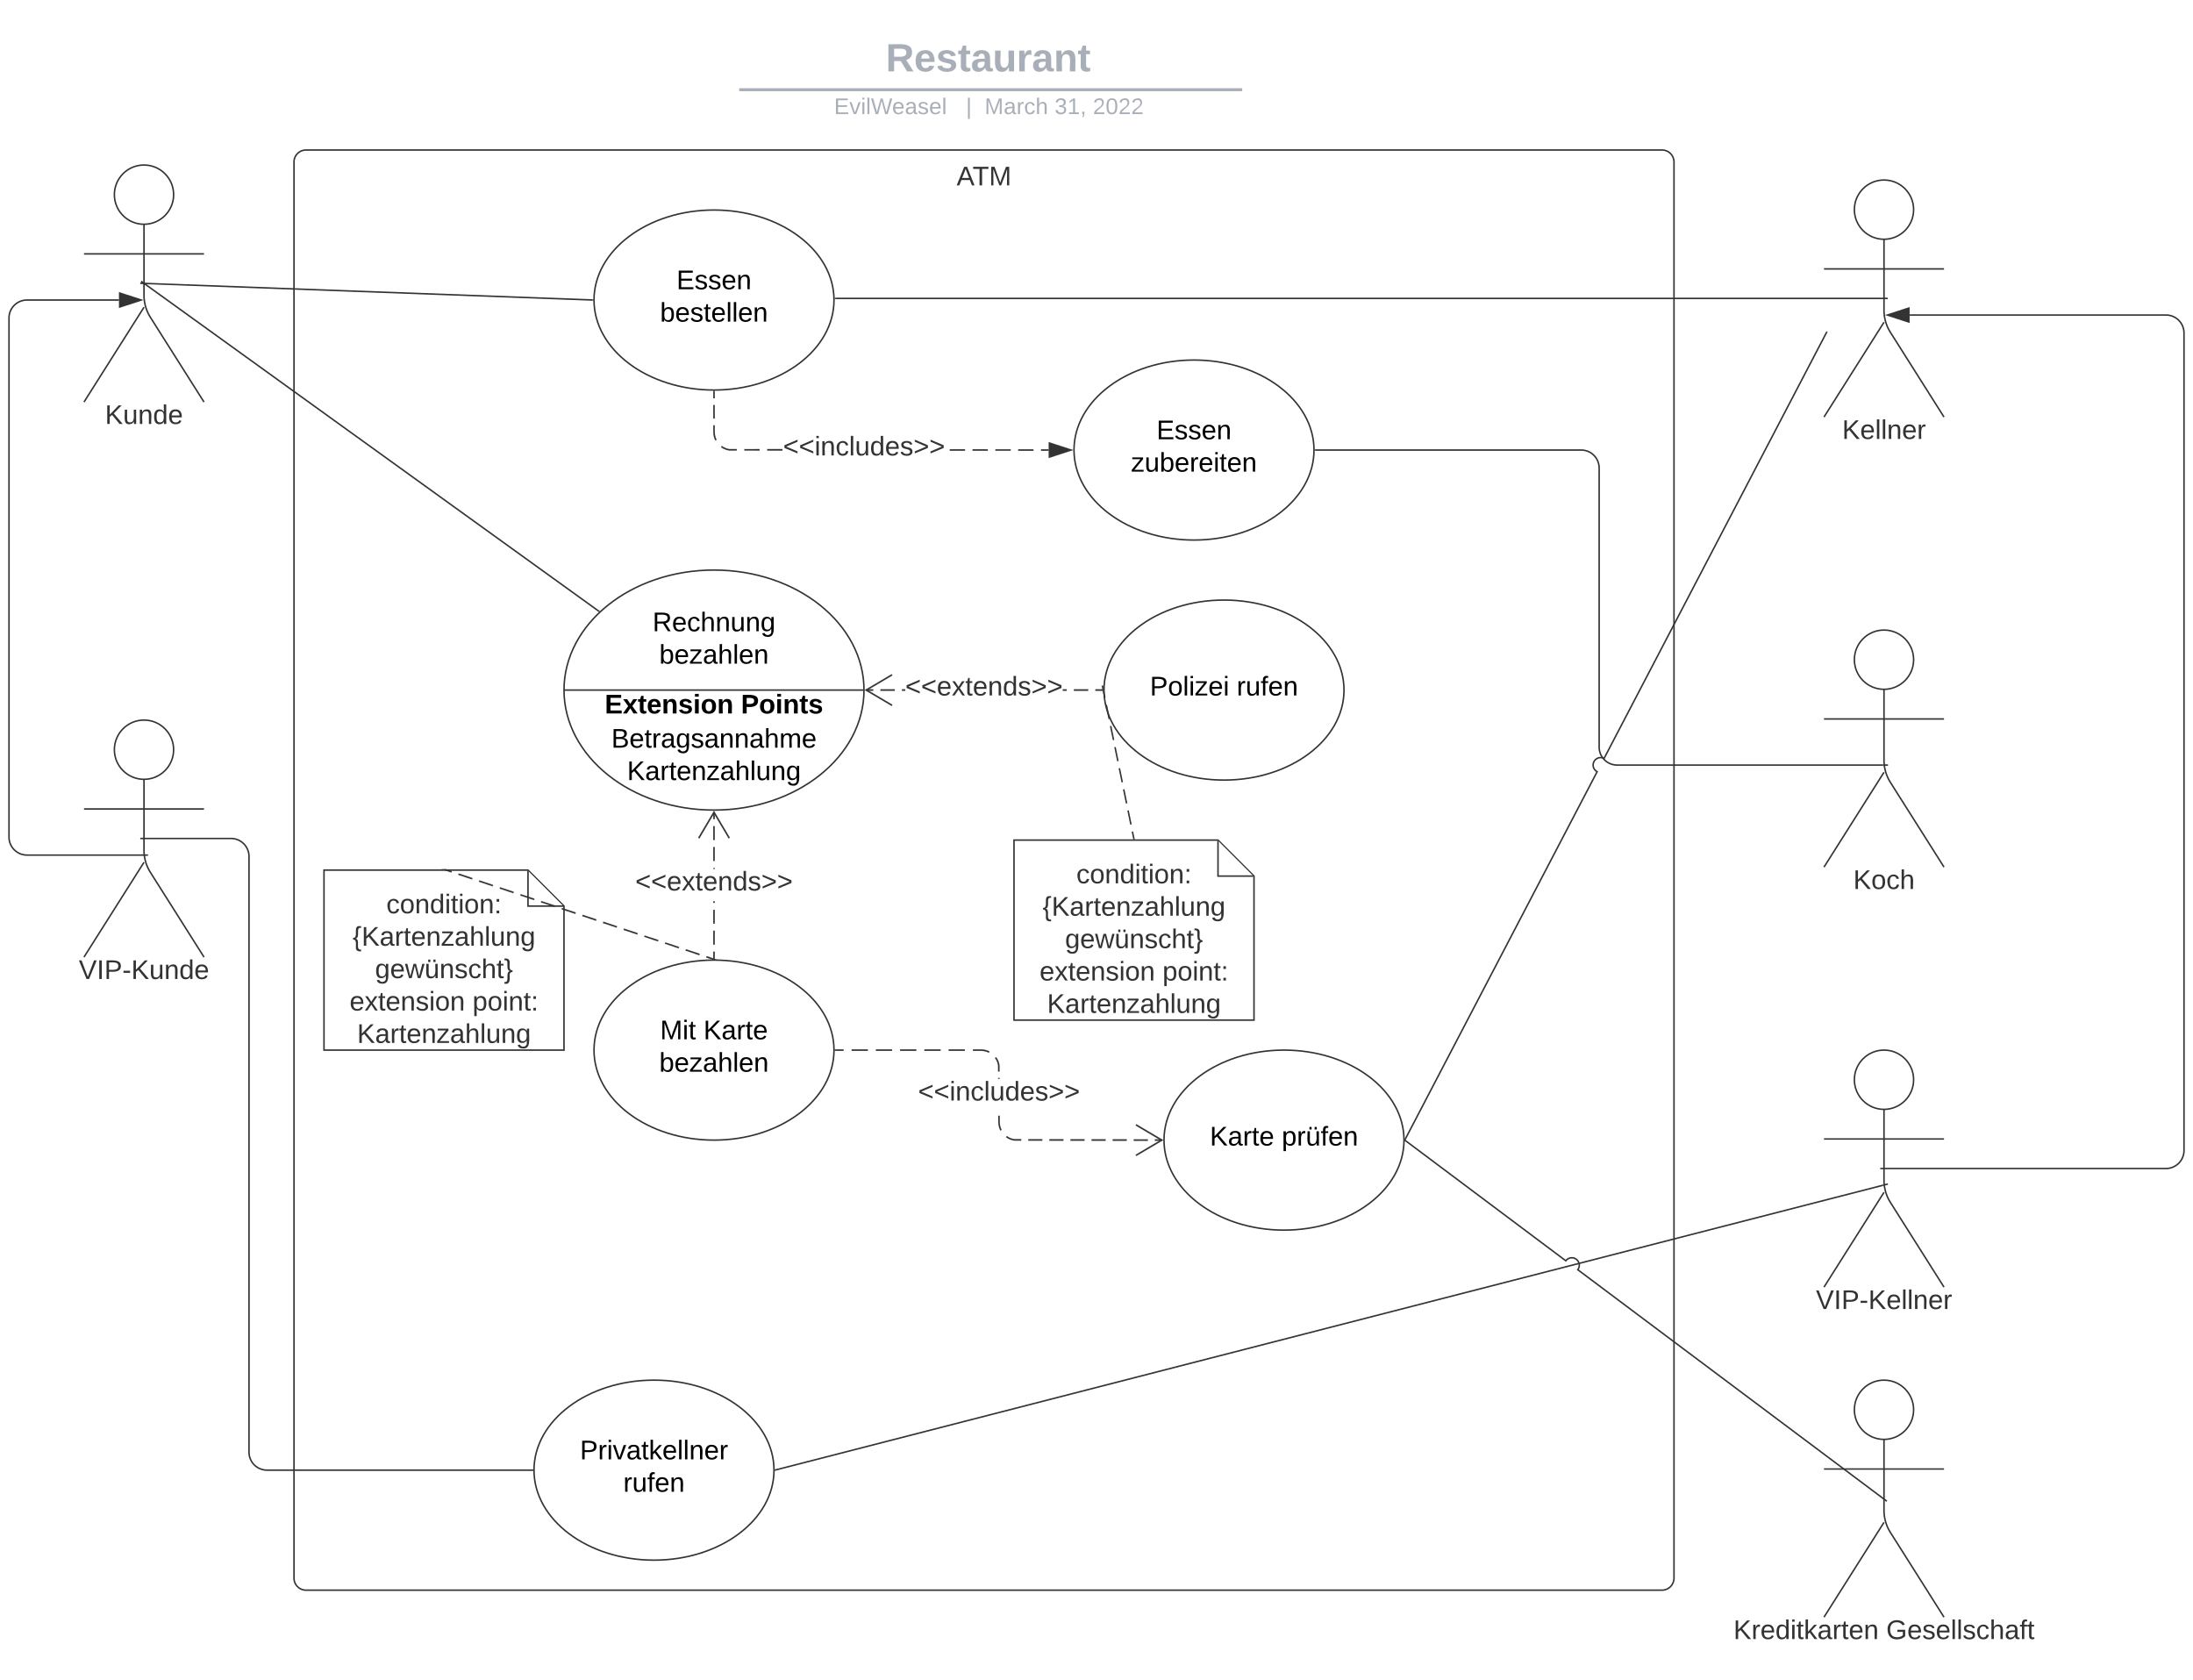 <svg xmlns="http://www.w3.org/2000/svg" xmlns:xlink="http://www.w3.org/1999/xlink" xmlns:lucid="lucid" width="1462" height="1120"><g transform="translate(-64 -180)" lucid:page-tab-id=".Q4MUjXso07N"><path d="M0 0h1920v1760H0z" fill="#fff"/><path d="M260 288a8 8 0 0 1 8-8h904a8 8 0 0 1 8 8v944a8 8 0 0 1-8 8H268a8 8 0 0 1-8-8z" stroke="#333" fill-opacity="0"/><use xlink:href="#a" transform="matrix(1,0,0,1,268,288) translate(433.725 15.6)"/><path d="M260 208a8 8 0 0 1 8-8h902.97a8 8 0 0 1 8 8v25.16a8 8 0 0 1-8 8H268a8 8 0 0 1-8-8z" stroke="#000" stroke-opacity="0" stroke-width="2" fill="#fff" fill-opacity="0"/><use xlink:href="#b" transform="matrix(1,0,0,1,280,200) translate(374.523 27.584)"/><path d="M557.83 239.8h333.32M557.86 239.8h-1.03M891.12 239.8h1.03" stroke="#a9afb8" stroke-width="2" fill="none"/><path d="M260 249.16a8 8 0 0 1 8-8h904a8 8 0 0 1 8 8V252a8 8 0 0 1-8 8H268a8 8 0 0 1-8-8z" stroke="#000" stroke-opacity="0" stroke-width="2" fill="#fff" fill-opacity="0"/><use xlink:href="#c" transform="matrix(1,0,0,1,280,241.155) translate(340.06 14.917)"/><use xlink:href="#d" transform="matrix(1,0,0,1,280,241.155) translate(427.971 14.917)"/><use xlink:href="#e" transform="matrix(1,0,0,1,280,241.155) translate(440.421 14.917)"/><use xlink:href="#f" transform="matrix(1,0,0,1,280,241.155) translate(487.074 14.917)"/><use xlink:href="#g" transform="matrix(1,0,0,1,280,241.155) translate(512.568 14.917)"/><path d="M179.75 309.75c0 10.9-8.84 19.75-19.75 19.75-10.9 0-19.75-8.84-19.75-19.75 0-10.9 8.84-19.75 19.75-19.75 10.9 0 19.75 8.84 19.75 19.75z" stroke="#333" fill="#fff"/><path d="M160 329.5v47.3a27.6 27.6 0 0 0 4.28 14.76L200 448m-40-63.2L120 448m0-98.75h80" stroke="#333" fill="none"/><path d="M120 298a8 8 0 0 1 8-8h64a8 8 0 0 1 8 8v164a8 8 0 0 1-8 8h-64a8 8 0 0 1-8-8z" fill="none"/><use xlink:href="#h" transform="matrix(1,0,0,1,40,448) translate(94 14.6)"/><path d="M179.75 679.75c0 10.9-8.84 19.75-19.75 19.75-10.9 0-19.75-8.84-19.75-19.75 0-10.9 8.84-19.75 19.75-19.75 10.9 0 19.75 8.84 19.75 19.75z" stroke="#333" fill="#fff"/><path d="M160 699.5v47.3a27.6 27.6 0 0 0 4.28 14.76L200 818m-40-63.2L120 818m0-98.75h80" stroke="#333" fill="none"/><path d="M120 668a8 8 0 0 1 8-8h64a8 8 0 0 1 8 8v164a8 8 0 0 1-8 8h-64a8 8 0 0 1-8-8z" fill="none"/><use xlink:href="#i" transform="matrix(1,0,0,1,40,818) translate(76.525 14.6)"/><path d="M1339.75 319.75c0 10.9-8.84 19.75-19.75 19.75-10.9 0-19.75-8.84-19.75-19.75 0-10.9 8.84-19.75 19.75-19.75 10.9 0 19.75 8.84 19.75 19.75z" stroke="#333" fill="#fff"/><path d="M1320 339.5v47.3a27.6 27.6 0 0 0 4.28 14.76L1360 458m-40-63.2l-40 63.2m0-98.75h80" stroke="#333" fill="none"/><path d="M1280 308a8 8 0 0 1 8-8h64a8 8 0 0 1 8 8v164a8 8 0 0 1-8 8h-64a8 8 0 0 1-8-8z" fill="none"/><use xlink:href="#j" transform="matrix(1,0,0,1,1200,458) translate(92.075 14.6)"/><path d="M1339.75 619.75c0 10.9-8.84 19.75-19.75 19.75-10.9 0-19.75-8.84-19.75-19.75 0-10.9 8.84-19.75 19.75-19.75 10.9 0 19.75 8.84 19.75 19.75z" stroke="#333" fill="#fff"/><path d="M1320 639.5v47.3a27.6 27.6 0 0 0 4.28 14.76L1360 758m-40-63.2l-40 63.2m0-98.75h80" stroke="#333" fill="none"/><path d="M1280 608a8 8 0 0 1 8-8h64a8 8 0 0 1 8 8v164a8 8 0 0 1-8 8h-64a8 8 0 0 1-8-8z" fill="none"/><use xlink:href="#k" transform="matrix(1,0,0,1,1200,758) translate(99.5 14.6)"/><path d="M620 380c0 33.14-35.82 60-80 60s-80-26.86-80-60 35.82-60 80-60 80 26.86 80 60z" stroke="#333" fill="#fff"/><use xlink:href="#l" transform="matrix(1,0,0,1,484,344) translate(31 28.8)"/><use xlink:href="#m" transform="matrix(1,0,0,1,484,344) translate(20.05 50.4)"/><path d="M161 368.95l298 11.03M161 368.95l-3.5-.13" stroke="#333" fill="none"/><path d="M459.52 379.5l-.02.5v.5l-.53-.02.04-1z" stroke="#333" stroke-width=".05" fill="#333"/><path d="M1319 378.93H620.97M1319 378.93h3.5" stroke="#333" fill="none"/><path d="M621 379.43h-.5l-.05-1h.54z" stroke="#333" stroke-width=".05" fill="#333"/><path d="M159.18 750H82a12 12 0 0 1-12-12V392a12 12 0 0 1 12-12h61.3M159.17 750h3.5" stroke="#333" fill="none"/><path d="M158.07 380l-14.27 4.64v-9.28z" stroke="#333" fill="#333"/><path d="M763.12 479.5v1h-5.08v-1zm-10.15 0v1h-10.14v-1zm-15.2-.02v1H727.6v-1zm-15.22 0v1l-10.15-.02v-1zm-15.22-.02v1H697.2v-1zm-121.7-.08v1h-10.15v-1zm-15.22 0v1l-10.14-.02v-1zm-23.62-1.13l1.67.7 1.73.4h5v1h-5.12l-1.92-.46-1.82-.76-1.63-1 .5-.86zm-6.28-10.27l.14 1.82.42 1.75.7 1.7-.9.4-.75-1.8-.45-1.9-.15-1.93v-4.52h1zm0-8.98h-1v-9h1zm0-13.5h-1V441h1z" stroke="#333" stroke-width=".05" fill="#333"/><path d="M540 440.5h.5v.5h-1v-.52z" fill="#333"/><path d="M540 440.48h.52v.56h-1.04v-.58zm-.48.5h.96v-.46h-.96z" stroke="#333" stroke-width=".05" fill="#333"/><path d="M777.88 480l-14.26 4.64v-9.28z" fill="#333"/><path d="M779.5 480l-16.38 5.32v-10.64zm-15.38 3.95l12.14-3.95-12.14-3.95z" stroke="#333" stroke-width=".05" fill="#333"/><use xlink:href="#n" transform="matrix(1,0,0,1,586.05,469.2) translate(0.005 14.4)"/><path d="M940 480c0 33.14-35.82 60-80 60s-80-26.86-80-60 35.82-60 80-60 80 26.86 80 60z" stroke="#333" fill="#fff"/><use xlink:href="#l" transform="matrix(1,0,0,1,804,444) translate(31 28.8)"/><use xlink:href="#o" transform="matrix(1,0,0,1,804,444) translate(14.05 50.4)"/><path d="M941 480h177.1a12 12 0 0 1 12 12v186a12 12 0 0 0 12 12h177.08" stroke="#333" fill="none"/><path d="M941 480.5h-.52l.02-.5v-.5h.5z" stroke="#333" stroke-width=".05" fill="#333"/><path d="M1319.17 690h3.5" stroke="#333" fill="none"/><path d="M640 640c0 44.18-44.77 80-100 80s-100-35.82-100-80 44.77-80 100-80 100 35.82 100 80zm-200 0h200" stroke="#333" fill="#fff"/><use xlink:href="#p" transform="matrix(1,0,0,1,470,576) translate(29.025 24.8)"/><use xlink:href="#q" transform="matrix(1,0,0,1,470,576) translate(33.525 46.4)"/><use xlink:href="#r" transform="matrix(1,0,0,1,470,664) translate(1.55 14.4)"/><use xlink:href="#s" transform="matrix(1,0,0,1,470,664) translate(12.05 36)"/><use xlink:href="#t" transform="matrix(1,0,0,1,440,640) translate(27.175 15.6)"/><use xlink:href="#u" transform="matrix(1,0,0,1,440,640) translate(117.975 15.6)"/><path d="M160.9 369.53l302.3 217.9M160.92 369.54l-2.85-2.05" stroke="#333" fill="none"/><path d="M463.98 587.38l-.75.7-.34-.25.58-.8z" stroke="#333" stroke-width=".05" fill="#333"/><path d="M1339.75 899.75c0 10.9-8.84 19.75-19.75 19.75-10.9 0-19.75-8.84-19.75-19.75 0-10.9 8.84-19.75 19.75-19.75 10.9 0 19.75 8.84 19.75 19.75z" stroke="#333" fill="#fff"/><path d="M1320 919.5v47.3a27.6 27.6 0 0 0 4.28 14.76L1360 1038m-40-63.2l-40 63.2m0-98.75h80" stroke="#333" fill="none"/><path d="M1280 888a8 8 0 0 1 8-8h64a8 8 0 0 1 8 8v164a8 8 0 0 1-8 8h-64a8 8 0 0 1-8-8z" fill="none"/><use xlink:href="#v" transform="matrix(1,0,0,1,1200,1038) translate(74.6 14.6)"/><path d="M1321 958.93h187a12 12 0 0 0 12-12V402a12 12 0 0 0-12-12h-170.92M1321 958.93h-3.5" stroke="#333" fill="none"/><path d="M1322.3 390l14.28-4.64v9.28z" stroke="#333" fill="#333"/><path d="M161 738.93h57a12 12 0 0 1 12 12V1148a12 12 0 0 0 12 12h177M161 738.93h-3.5" stroke="#333" fill="none"/><path d="M419.5 1160v.5h-.5v-1h.52z" stroke="#333" stroke-width=".05" fill="#333"/><path d="M580 1160c0 33.14-35.82 60-80 60s-80-26.86-80-60 35.82-60 80-60 80 26.86 80 60z" stroke="#333" fill="#fff"/><use xlink:href="#w" transform="matrix(1,0,0,1,444,1124) translate(6.625 28.8)"/><use xlink:href="#x" transform="matrix(1,0,0,1,444,1124) translate(35.525 50.4)"/><path d="M580.98 1159.88l738.22-189.76" stroke="#333" fill="none"/><path d="M581.12 1160.36l-.64.16.02-.5v-.53l.37-.1z" stroke="#333" stroke-width=".05" fill="#333"/><path d="M1319.2 970.13l3.4-.88" stroke="#333" fill="none"/><path d="M646.18 640.5h-4.77v-1h4.78zm14.33 0h-9.54v-1h9.55zm7 0h-2.2v-1h2.2zm121.95 0h-9.55v-1h9.55zm9.55 0h-4.78v-1H799zm-23.88 0h-2.62v-1h2.62z" stroke="#333" stroke-width=".05" fill="#333"/><path d="M658.95 630.25l-16.5 9.75 16.5 9.75-.5.86L640.5 640l17.94-10.6z" stroke="#333" stroke-width=".05" fill="#333"/><path d="M799.5 640v.5h-.5v-1h.52z" fill="#333"/><path d="M799.52 640v.53h-.56v-1.05h.58zm-.5-.48v.96h.46v-.96z" stroke="#333" stroke-width=".05" fill="#333"/><use xlink:href="#y" transform="matrix(1,0,0,1,667.5,629.2) translate(0.005 14.4)"/><path d="M960 640c0 33.14-35.82 60-80 60s-80-26.86-80-60 35.82-60 80-60 80 26.86 80 60z" stroke="#333" fill="#fff"/><use xlink:href="#z" transform="matrix(1,0,0,1,824,604) translate(6.6 39.6)"/><use xlink:href="#x" transform="matrix(1,0,0,1,824,604) translate(64.45 39.6)"/><path d="M540.5 819h-1v-4.65h1zm0-9.3h-1v-9.3h1zm0-13.94h-1v-9.3h1zm0-13.94h-1v-1.02h1zm0-22.62h-1v-.6h1zm0-5.26h-1v-9.3h1zm0-13.94h-1v-9.3h1zm0-13.94h-1v-4.65h1z" stroke="#333" stroke-width=".05" fill="#333"/><path d="M550.6 738.44l-.85.5-9.75-16.48-9.75 16.5-.86-.52L540 720.5z" stroke="#333" stroke-width=".05" fill="#333"/><path d="M540.5 819.52l-.5-.02h-.5v-.5h1z" fill="#333"/><path d="M540.52 819.54l-.5-.02h-.54v-.56h1.04zm-1-.53v.48h.96v-.47z" stroke="#333" stroke-width=".05" fill="#333"/><use xlink:href="#y" transform="matrix(1,0,0,1,487.5,759.2) translate(0.005 14.4)"/><path d="M620 880c0 33.14-35.82 60-80 60s-80-26.86-80-60 35.82-60 80-60 80 26.86 80 60z" stroke="#333" fill="#fff"/><use xlink:href="#A" transform="matrix(1,0,0,1,484,844) translate(20.075 28.8)"/><use xlink:href="#B" transform="matrix(1,0,0,1,484,844) translate(48.975 28.8)"/><use xlink:href="#q" transform="matrix(1,0,0,1,484,844) translate(19.525 50.4)"/><path d="M838.6 939.5v1h-4.7v-1zm-9.4 0v1l-9.37-.03v-1zm-14.05-.04v1h-9.38v-1zm-14.07-.02v1h-9.38v-1zm-14.07-.02v1h-9.37v-1zm-14.05-.02v1h-9.38v-1zm-14.07-.02v1h-9.38v-1zm-22.1-1.13l1.67.7 1.73.4h4.63v1h-4.74l-1.92-.46-1.82-.76-1.63-1 .5-.86zm-6.28-10.27l.14 1.82.42 1.75.7 1.7-.9.4-.75-1.8-.45-1.9-.15-1.93-.02-4.23h1zm-.1-28.78h-1v-.66h1zm-1.26-12.88l.75 1.82.45 1.92.02 4.27h-1l-.02-4.15-.4-1.73-.7-1.67-.97-1.57.85-.5zm-9.18-6.67l1.9.46 1.78.75-.38.92-1.7-.7-1.76-.43-1.82-.14h-5.37v-1h5.42zm-93.57.85H621v-1h5.4zm16.16 0h-10.78v-1h10.78zm16.16 0h-10.78v-1h10.78zm16.17 0h-10.8v-1h10.8zm16.16 0h-10.78v-1h10.78zm16.16 0h-10.78v-1h10.78z" stroke="#333" stroke-width=".05" fill="#333"/><path d="M621 880.5h-.52l.02-.5v-.5h.5z" fill="#333"/><path d="M621.04 880.52h-.58l.02-.5v-.54h.56zm-.52-1v.96h.47v-.96zM839.5 940l-17.94 10.6-.5-.85 16.48-9.75-16.5-9.75.52-.86z" stroke="#333" stroke-width=".05" fill="#333"/><use xlink:href="#n" transform="matrix(1,0,0,1,676.05,899.2) translate(0.005 14.4)"/><path d="M1000 940c0 33.14-35.82 60-80 60s-80-26.86-80-60 35.82-60 80-60 80 26.86 80 60z" stroke="#333" fill="#fff"/><use xlink:href="#C" transform="matrix(1,0,0,1,864,904) translate(6.55 39.6)"/><use xlink:href="#D" transform="matrix(1,0,0,1,864,904) translate(54.5 39.6)"/><path d="M1339.75 1119.75c0 10.9-8.84 19.75-19.75 19.75-10.9 0-19.75-8.84-19.75-19.75 0-10.9 8.84-19.75 19.75-19.75 10.9 0 19.75 8.84 19.75 19.75z" stroke="#333" fill="#fff"/><path d="M1320 1139.5v47.3a27.6 27.6 0 0 0 4.28 14.76L1360 1258m-40-63.2l-40 63.2m0-98.75h80" stroke="#333" fill="none"/><path d="M1280 1108a8 8 0 0 1 8-8h64a8 8 0 0 1 8 8v164a8 8 0 0 1-8 8h-64a8 8 0 0 1-8-8z" fill="none"/><use xlink:href="#E" transform="matrix(1,0,0,1,1200,1258) translate(19.625 14.6)"/><use xlink:href="#F" transform="matrix(1,0,0,1,1200,1258) translate(121.475 14.6)"/><path d="M1319.1 1178.63l-203.23-152.22c1.66-2.2 1.2-5.33-1-7-2.2-1.64-5.35-1.2-7 1.02L1000.9 940.3M1319.1 1178.62l2.8 2.1" stroke="#333" fill="none"/><path d="M1001.2 939.9l-.6.8-.12-.1.02-.6v-.63z" stroke="#333" stroke-width=".05" fill="#333"/><path d="M1000.73 939.56l128.02-245.13c-2.45-1.28-3.4-4.3-2.12-6.74 1.28-2.46 4.3-3.4 6.75-2.13l148.4-284.13" stroke="#333" fill="none"/><path d="M1001.18 939.78l-.72 1.37.04-1.14V939.43z" stroke="#333" stroke-width=".05" fill="#333"/><path d="M1281.76 401.45l.24-.45" stroke="#333" fill="none"/><path d="M280 760h136l24 24v96H280z" stroke="#333" fill="#fff"/><path d="M416 760.48V784h23.52" stroke="#333" fill="#fff"/><g><use xlink:href="#G" transform="matrix(1,0,0,1,292,774.4) translate(29.55 14.4)"/><use xlink:href="#H" transform="matrix(1,0,0,1,292,774.4) translate(7.05 36)"/><use xlink:href="#I" transform="matrix(1,0,0,1,292,774.4) translate(22.025 57.6)"/><use xlink:href="#J" transform="matrix(1,0,0,1,292,774.4) translate(5.05 79.2)"/><use xlink:href="#K" transform="matrix(1,0,0,1,292,774.4) translate(87 79.2)"/><use xlink:href="#L" transform="matrix(1,0,0,1,292,774.4) translate(10.05 100.8)"/></g><path d="M539.68 818.87l-.3.95-4.6-1.53.3-.96zm-9.18-3.06l-.3.96-9.2-3.07.32-.95zm-13.77-4.58l-.32.94-9.17-3.06.32-.94zm-13.77-4.6l-.32.95-9.18-3.06.3-.94zm-13.78-4.6l-.3.96-9.2-3.06.32-.95zm-13.77-4.58l-.3.95-9.2-3.07.33-.95zm-13.76-4.6l-.32.96-9.18-3.06.3-.95zm-13.78-4.58l-.3.95-9.2-3.05.32-.95zm-13.77-4.6l-.33.96-9.18-3.06.3-.95zm-13.78-4.58l-.32.95-9.18-3.06.3-.95zm-13.78-4.6l-.3.96-9.2-3.06.32-.95zm-13.77-4.58l-.32.94-9.18-3.06.32-.94zM379 765.3l-.32.95-9.18-3.06.3-.96zm-13.78-4.6l-.3.96-4.6-1.53.3-.95z" stroke="#333" stroke-width=".05" fill="#333"/><path d="M360.33 760.14l-1.9-.64h2.1z" fill="#333"/><path d="M360.34 760.17l-2.08-.7h2.32zm-1.77-.64l1.74.57.2-.58z" stroke="#333" stroke-width=".05" fill="#333"/><path d="M541.74 819.55l-1.73-.05h-.54l.2-.64z" fill="#333"/><path d="M541.9 819.58l-1.9-.06h-.58l.24-.7zm-2.4-.1h.5l1.57.04-1.88-.62z" stroke="#333" stroke-width=".05" fill="#333"/><path d="M740 740h136l24 24v96H740z" stroke="#333" fill="#fff"/><path d="M876 740.48V764h23.52" stroke="#333" fill="#fff"/><g><use xlink:href="#G" transform="matrix(1,0,0,1,752,754.4) translate(29.55 14.4)"/><use xlink:href="#H" transform="matrix(1,0,0,1,752,754.4) translate(7.05 36)"/><use xlink:href="#I" transform="matrix(1,0,0,1,752,754.4) translate(22.025 57.6)"/><use xlink:href="#J" transform="matrix(1,0,0,1,752,754.4) translate(5.05 79.2)"/><use xlink:href="#K" transform="matrix(1,0,0,1,752,754.4) translate(87 79.2)"/><use xlink:href="#L" transform="matrix(1,0,0,1,752,754.4) translate(10.05 100.8)"/></g><path d="M819.9 739l-.97-4.68m-.96-4.7l-1.94-9.38m-.96-4.7l-1.94-9.37m-.96-4.7l-1.94-9.37m-.96-4.7l-1.94-9.38m-.96-4.7l-1.94-9.37m-.96-4.7l-1.94-9.38m-.96-4.7l-.97-4.68" stroke="#333" fill="none"/><path d="M820.5 739.5h-1l-.1-.4 1-.2zM799.57 637.85l-.07 2.14v.52l-.4.08-.7-3.44.98-.2z" stroke="#333" stroke-width=".05" fill="#333"/><defs><path fill="#333" d="M205 0l-28-72H64L36 0H1l101-248h38L239 0h-34zm-38-99l-47-123c-12 45-31 82-46 123h93" id="M"/><path fill="#333" d="M127-220V0H93v-220H8v-28h204v28h-85" id="N"/><path fill="#333" d="M240 0l2-218c-23 76-54 145-80 218h-23L58-218 59 0H30v-248h44l77 211c21-75 51-140 76-211h43V0h-30" id="O"/><g id="a"><use transform="matrix(0.05,0,0,0.05,0,0)" xlink:href="#M"/><use transform="matrix(0.05,0,0,0.05,10.65,0)" xlink:href="#N"/><use transform="matrix(0.05,0,0,0.05,21.6,0)" xlink:href="#O"/></g><path fill="#a9afb8" d="M240-174c0 40-23 61-54 70L253 0h-59l-57-94H76V0H24v-248c93 4 217-23 216 74zM76-134c48-2 112 12 112-38 0-48-66-32-112-35v73" id="P"/><path fill="#a9afb8" d="M185-48c-13 30-37 53-82 52C43 2 14-33 14-96s30-98 90-98c62 0 83 45 84 108H66c0 31 8 55 39 56 18 0 30-7 34-22zm-45-69c5-46-57-63-70-21-2 6-4 13-4 21h74" id="Q"/><path fill="#a9afb8" d="M137-138c1-29-70-34-71-4 15 46 118 7 119 86 1 83-164 76-172 9l43-7c4 19 20 25 44 25 33 8 57-30 24-41C81-84 22-81 20-136c-2-80 154-74 161-7" id="R"/><path fill="#a9afb8" d="M115-3C79 11 28 4 28-45v-112H4v-33h27l15-45h31v45h36v33H77v99c-1 23 16 31 38 25v30" id="S"/><path fill="#a9afb8" d="M133-34C117-15 103 5 69 4 32 3 11-16 11-54c-1-60 55-63 116-61 1-26-3-47-28-47-18 1-26 9-28 27l-52-2c7-38 36-58 82-57s74 22 75 68l1 82c-1 14 12 18 25 15v27c-30 8-71 5-69-32zm-48 3c29 0 43-24 42-57-32 0-66-3-65 30 0 17 8 27 23 27" id="T"/><path fill="#a9afb8" d="M85 4C-2 5 27-109 22-190h50c7 57-23 150 33 157 60-5 35-97 40-157h50l1 190h-47c-2-12 1-28-3-38-12 25-28 42-61 42" id="U"/><path fill="#a9afb8" d="M135-150c-39-12-60 13-60 57V0H25l-1-190h47c2 13-1 29 3 40 6-28 27-53 61-41v41" id="V"/><path fill="#a9afb8" d="M135-194c87-1 58 113 63 194h-50c-7-57 23-157-34-157-59 0-34 97-39 157H25l-1-190h47c2 12-1 28 3 38 12-26 28-41 61-42" id="W"/><g id="b"><use transform="matrix(0.073,0,0,0.073,0,0)" xlink:href="#P"/><use transform="matrix(0.073,0,0,0.073,18.865,0)" xlink:href="#Q"/><use transform="matrix(0.073,0,0,0.073,33.433,0)" xlink:href="#R"/><use transform="matrix(0.073,0,0,0.073,48.001,0)" xlink:href="#S"/><use transform="matrix(0.073,0,0,0.073,56.669,0)" xlink:href="#T"/><use transform="matrix(0.073,0,0,0.073,71.237,0)" xlink:href="#U"/><use transform="matrix(0.073,0,0,0.073,87.189,0)" xlink:href="#V"/><use transform="matrix(0.073,0,0,0.073,97.386,0)" xlink:href="#T"/><use transform="matrix(0.073,0,0,0.073,111.954,0)" xlink:href="#W"/><use transform="matrix(0.073,0,0,0.073,127.906,0)" xlink:href="#S"/></g><path fill="#a9afb8" d="M30 0v-248h187v28H63v79h144v27H63v87h162V0H30" id="X"/><path fill="#a9afb8" d="M108 0H70L1-190h34L89-25l56-165h34" id="Y"/><path fill="#a9afb8" d="M24-231v-30h32v30H24zM24 0v-190h32V0H24" id="Z"/><path fill="#a9afb8" d="M24 0v-261h32V0H24" id="aa"/><path fill="#a9afb8" d="M266 0h-40l-56-210L115 0H75L2-248h35L96-30l15-64 43-154h32l59 218 59-218h35" id="ab"/><path fill="#a9afb8" d="M100-194c63 0 86 42 84 106H49c0 40 14 67 53 68 26 1 43-12 49-29l28 8c-11 28-37 45-77 45C44 4 14-33 15-96c1-61 26-98 85-98zm52 81c6-60-76-77-97-28-3 7-6 17-6 28h103" id="ac"/><path fill="#a9afb8" d="M141-36C126-15 110 5 73 4 37 3 15-17 15-53c-1-64 63-63 125-63 3-35-9-54-41-54-24 1-41 7-42 31l-33-3c5-37 33-52 76-52 45 0 72 20 72 64v82c-1 20 7 32 28 27v20c-31 9-61-2-59-35zM48-53c0 20 12 33 32 33 41-3 63-29 60-74-43 2-92-5-92 41" id="ad"/><path fill="#a9afb8" d="M135-143c-3-34-86-38-87 0 15 53 115 12 119 90S17 21 10-45l28-5c4 36 97 45 98 0-10-56-113-15-118-90-4-57 82-63 122-42 12 7 21 19 24 35" id="ae"/><g id="c"><use transform="matrix(0.042,0,0,0.042,0,0)" xlink:href="#X"/><use transform="matrix(0.042,0,0,0.042,10.198,0)" xlink:href="#Y"/><use transform="matrix(0.042,0,0,0.042,17.846,0)" xlink:href="#Z"/><use transform="matrix(0.042,0,0,0.042,21.202,0)" xlink:href="#aa"/><use transform="matrix(0.042,0,0,0.042,24.559,0)" xlink:href="#ab"/><use transform="matrix(0.042,0,0,0.042,38.666,0)" xlink:href="#ac"/><use transform="matrix(0.042,0,0,0.042,47.164,0)" xlink:href="#ad"/><use transform="matrix(0.042,0,0,0.042,55.662,0)" xlink:href="#ae"/><use transform="matrix(0.042,0,0,0.042,63.31,0)" xlink:href="#ac"/><use transform="matrix(0.042,0,0,0.042,71.808,0)" xlink:href="#aa"/></g><path fill="#a9afb8" d="M32 76v-337h29V76H32" id="af"/><use transform="matrix(0.042,0,0,0.042,0,0)" xlink:href="#af" id="d"/><path fill="#a9afb8" d="M240 0l2-218c-23 76-54 145-80 218h-23L58-218 59 0H30v-248h44l77 211c21-75 51-140 76-211h43V0h-30" id="ag"/><path fill="#a9afb8" d="M114-163C36-179 61-72 57 0H25l-1-190h30c1 12-1 29 2 39 6-27 23-49 58-41v29" id="ah"/><path fill="#a9afb8" d="M96-169c-40 0-48 33-48 73s9 75 48 75c24 0 41-14 43-38l32 2c-6 37-31 61-74 61-59 0-76-41-82-99-10-93 101-131 147-64 4 7 5 14 7 22l-32 3c-4-21-16-35-41-35" id="ai"/><path fill="#a9afb8" d="M106-169C34-169 62-67 57 0H25v-261h32l-1 103c12-21 28-36 61-36 89 0 53 116 60 194h-32v-121c2-32-8-49-39-48" id="aj"/><g id="e"><use transform="matrix(0.042,0,0,0.042,0,0)" xlink:href="#ag"/><use transform="matrix(0.042,0,0,0.042,12.704,0)" xlink:href="#ad"/><use transform="matrix(0.042,0,0,0.042,21.202,0)" xlink:href="#ah"/><use transform="matrix(0.042,0,0,0.042,26.259,0)" xlink:href="#ai"/><use transform="matrix(0.042,0,0,0.042,33.907,0)" xlink:href="#aj"/></g><path fill="#a9afb8" d="M126-127c33 6 58 20 58 59 0 88-139 92-164 29-3-8-5-16-6-25l32-3c6 27 21 44 54 44 32 0 52-15 52-46 0-38-36-46-79-43v-28c39 1 72-4 72-42 0-27-17-43-46-43-28 0-47 15-49 41l-32-3c6-42 35-63 81-64 48-1 79 21 79 65 0 36-21 52-52 59" id="ak"/><path fill="#a9afb8" d="M27 0v-27h64v-190l-56 39v-29l58-41h29v221h61V0H27" id="al"/><path fill="#a9afb8" d="M68-38c1 34 0 65-14 84H32c9-13 17-26 17-46H33v-38h35" id="am"/><g id="f"><use transform="matrix(0.042,0,0,0.042,0,0)" xlink:href="#ak"/><use transform="matrix(0.042,0,0,0.042,8.498,0)" xlink:href="#al"/><use transform="matrix(0.042,0,0,0.042,16.996,0)" xlink:href="#am"/></g><path fill="#a9afb8" d="M101-251c82-7 93 87 43 132L82-64C71-53 59-42 53-27h129V0H18c2-99 128-94 128-182 0-28-16-43-45-43s-46 15-49 41l-32-3c6-41 34-60 81-64" id="an"/><path fill="#a9afb8" d="M101-251c68 0 85 55 85 127S166 4 100 4C33 4 14-52 14-124c0-73 17-127 87-127zm-1 229c47 0 54-49 54-102s-4-102-53-102c-51 0-55 48-55 102 0 53 5 102 54 102" id="ao"/><g id="g"><use transform="matrix(0.042,0,0,0.042,0,0)" xlink:href="#an"/><use transform="matrix(0.042,0,0,0.042,8.498,0)" xlink:href="#ao"/><use transform="matrix(0.042,0,0,0.042,16.996,0)" xlink:href="#an"/><use transform="matrix(0.042,0,0,0.042,25.494,0)" xlink:href="#an"/></g><path fill="#333" d="M194 0L95-120 63-95V0H30v-248h33v124l119-124h40L117-140 236 0h-42" id="ap"/><path fill="#333" d="M84 4C-5 8 30-112 23-190h32v120c0 31 7 50 39 49 72-2 45-101 50-169h31l1 190h-30c-1-10 1-25-2-33-11 22-28 36-60 37" id="aq"/><path fill="#333" d="M117-194c89-4 53 116 60 194h-32v-121c0-31-8-49-39-48C34-167 62-67 57 0H25l-1-190h30c1 10-1 24 2 32 11-22 29-35 61-36" id="ar"/><path fill="#333" d="M85-194c31 0 48 13 60 33l-1-100h32l1 261h-30c-2-10 0-23-3-31C134-8 116 4 85 4 32 4 16-35 15-94c0-66 23-100 70-100zm9 24c-40 0-46 34-46 75 0 40 6 74 45 74 42 0 51-32 51-76 0-42-9-74-50-73" id="as"/><path fill="#333" d="M100-194c63 0 86 42 84 106H49c0 40 14 67 53 68 26 1 43-12 49-29l28 8c-11 28-37 45-77 45C44 4 14-33 15-96c1-61 26-98 85-98zm52 81c6-60-76-77-97-28-3 7-6 17-6 28h103" id="at"/><g id="h"><use transform="matrix(0.05,0,0,0.05,0,0)" xlink:href="#ap"/><use transform="matrix(0.05,0,0,0.05,12,0)" xlink:href="#aq"/><use transform="matrix(0.05,0,0,0.05,22,0)" xlink:href="#ar"/><use transform="matrix(0.05,0,0,0.05,32,0)" xlink:href="#as"/><use transform="matrix(0.05,0,0,0.05,42,0)" xlink:href="#at"/></g><path fill="#333" d="M137 0h-34L2-248h35l83 218 83-218h36" id="au"/><path fill="#333" d="M33 0v-248h34V0H33" id="av"/><path fill="#333" d="M30-248c87 1 191-15 191 75 0 78-77 80-158 76V0H30v-248zm33 125c57 0 124 11 124-50 0-59-68-47-124-48v98" id="aw"/><path fill="#333" d="M16-82v-28h88v28H16" id="ax"/><g id="i"><use transform="matrix(0.05,0,0,0.05,0,0)" xlink:href="#au"/><use transform="matrix(0.05,0,0,0.05,12,0)" xlink:href="#av"/><use transform="matrix(0.05,0,0,0.05,17,0)" xlink:href="#aw"/><use transform="matrix(0.05,0,0,0.05,29,0)" xlink:href="#ax"/><use transform="matrix(0.05,0,0,0.05,34.95,0)" xlink:href="#ap"/><use transform="matrix(0.05,0,0,0.05,46.95,0)" xlink:href="#aq"/><use transform="matrix(0.05,0,0,0.05,56.95,0)" xlink:href="#ar"/><use transform="matrix(0.05,0,0,0.05,66.95,0)" xlink:href="#as"/><use transform="matrix(0.05,0,0,0.05,76.95,0)" xlink:href="#at"/></g><path fill="#333" d="M24 0v-261h32V0H24" id="ay"/><path fill="#333" d="M114-163C36-179 61-72 57 0H25l-1-190h30c1 12-1 29 2 39 6-27 23-49 58-41v29" id="az"/><g id="j"><use transform="matrix(0.05,0,0,0.05,0,0)" xlink:href="#ap"/><use transform="matrix(0.05,0,0,0.05,12,0)" xlink:href="#at"/><use transform="matrix(0.05,0,0,0.05,22,0)" xlink:href="#ay"/><use transform="matrix(0.05,0,0,0.05,25.95,0)" xlink:href="#ay"/><use transform="matrix(0.05,0,0,0.05,29.9,0)" xlink:href="#ar"/><use transform="matrix(0.05,0,0,0.05,39.9,0)" xlink:href="#at"/><use transform="matrix(0.05,0,0,0.05,49.9,0)" xlink:href="#az"/></g><path fill="#333" d="M100-194c62-1 85 37 85 99 1 63-27 99-86 99S16-35 15-95c0-66 28-99 85-99zM99-20c44 1 53-31 53-75 0-43-8-75-51-75s-53 32-53 75 10 74 51 75" id="aA"/><path fill="#333" d="M96-169c-40 0-48 33-48 73s9 75 48 75c24 0 41-14 43-38l32 2c-6 37-31 61-74 61-59 0-76-41-82-99-10-93 101-131 147-64 4 7 5 14 7 22l-32 3c-4-21-16-35-41-35" id="aB"/><path fill="#333" d="M106-169C34-169 62-67 57 0H25v-261h32l-1 103c12-21 28-36 61-36 89 0 53 116 60 194h-32v-121c2-32-8-49-39-48" id="aC"/><g id="k"><use transform="matrix(0.05,0,0,0.05,0,0)" xlink:href="#ap"/><use transform="matrix(0.05,0,0,0.05,12,0)" xlink:href="#aA"/><use transform="matrix(0.05,0,0,0.05,22,0)" xlink:href="#aB"/><use transform="matrix(0.05,0,0,0.05,31,0)" xlink:href="#aC"/></g><path d="M30 0v-248h187v28H63v79h144v27H63v87h162V0H30" id="aD"/><path d="M135-143c-3-34-86-38-87 0 15 53 115 12 119 90S17 21 10-45l28-5c4 36 97 45 98 0-10-56-113-15-118-90-4-57 82-63 122-42 12 7 21 19 24 35" id="aE"/><path d="M100-194c63 0 86 42 84 106H49c0 40 14 67 53 68 26 1 43-12 49-29l28 8c-11 28-37 45-77 45C44 4 14-33 15-96c1-61 26-98 85-98zm52 81c6-60-76-77-97-28-3 7-6 17-6 28h103" id="aF"/><path d="M117-194c89-4 53 116 60 194h-32v-121c0-31-8-49-39-48C34-167 62-67 57 0H25l-1-190h30c1 10-1 24 2 32 11-22 29-35 61-36" id="aG"/><g id="l"><use transform="matrix(0.05,0,0,0.05,0,0)" xlink:href="#aD"/><use transform="matrix(0.05,0,0,0.05,12,0)" xlink:href="#aE"/><use transform="matrix(0.05,0,0,0.05,21,0)" xlink:href="#aE"/><use transform="matrix(0.05,0,0,0.05,30,0)" xlink:href="#aF"/><use transform="matrix(0.05,0,0,0.05,40,0)" xlink:href="#aG"/></g><path d="M115-194c53 0 69 39 70 98 0 66-23 100-70 100C84 3 66-7 56-30L54 0H23l1-261h32v101c10-23 28-34 59-34zm-8 174c40 0 45-34 45-75 0-40-5-75-45-74-42 0-51 32-51 76 0 43 10 73 51 73" id="aH"/><path d="M59-47c-2 24 18 29 38 22v24C64 9 27 4 27-40v-127H5v-23h24l9-43h21v43h35v23H59v120" id="aI"/><path d="M24 0v-261h32V0H24" id="aJ"/><g id="m"><use transform="matrix(0.05,0,0,0.05,0,0)" xlink:href="#aH"/><use transform="matrix(0.05,0,0,0.05,10,0)" xlink:href="#aF"/><use transform="matrix(0.05,0,0,0.05,20,0)" xlink:href="#aE"/><use transform="matrix(0.05,0,0,0.05,29,0)" xlink:href="#aI"/><use transform="matrix(0.05,0,0,0.05,34,0)" xlink:href="#aF"/><use transform="matrix(0.05,0,0,0.05,44,0)" xlink:href="#aJ"/><use transform="matrix(0.05,0,0,0.05,47.95,0)" xlink:href="#aJ"/><use transform="matrix(0.05,0,0,0.05,51.9,0)" xlink:href="#aF"/><use transform="matrix(0.05,0,0,0.05,61.9,0)" xlink:href="#aG"/></g><path fill="#333" d="M18-100v-36l175-74v27L42-118l151 64v27" id="aK"/><path fill="#333" d="M24-231v-30h32v30H24zM24 0v-190h32V0H24" id="aL"/><path fill="#333" d="M135-143c-3-34-86-38-87 0 15 53 115 12 119 90S17 21 10-45l28-5c4 36 97 45 98 0-10-56-113-15-118-90-4-57 82-63 122-42 12 7 21 19 24 35" id="aM"/><path fill="#333" d="M18-27v-27l151-64-151-65v-27l175 74v36" id="aN"/><g id="n"><use transform="matrix(0.05,0,0,0.05,0,0)" xlink:href="#aK"/><use transform="matrix(0.05,0,0,0.05,10.5,0)" xlink:href="#aK"/><use transform="matrix(0.05,0,0,0.05,21,0)" xlink:href="#aL"/><use transform="matrix(0.05,0,0,0.05,24.95,0)" xlink:href="#ar"/><use transform="matrix(0.05,0,0,0.05,34.95,0)" xlink:href="#aB"/><use transform="matrix(0.05,0,0,0.05,43.95,0)" xlink:href="#ay"/><use transform="matrix(0.05,0,0,0.05,47.9,0)" xlink:href="#aq"/><use transform="matrix(0.05,0,0,0.05,57.9,0)" xlink:href="#as"/><use transform="matrix(0.05,0,0,0.05,67.9,0)" xlink:href="#at"/><use transform="matrix(0.05,0,0,0.05,77.9,0)" xlink:href="#aM"/><use transform="matrix(0.05,0,0,0.05,86.9,0)" xlink:href="#aN"/><use transform="matrix(0.05,0,0,0.05,97.4,0)" xlink:href="#aN"/></g><path d="M9 0v-24l116-142H16v-24h144v24L44-24h123V0H9" id="aO"/><path d="M84 4C-5 8 30-112 23-190h32v120c0 31 7 50 39 49 72-2 45-101 50-169h31l1 190h-30c-1-10 1-25-2-33-11 22-28 36-60 37" id="aP"/><path d="M114-163C36-179 61-72 57 0H25l-1-190h30c1 12-1 29 2 39 6-27 23-49 58-41v29" id="aQ"/><path d="M24-231v-30h32v30H24zM24 0v-190h32V0H24" id="aR"/><g id="o"><use transform="matrix(0.05,0,0,0.05,0,0)" xlink:href="#aO"/><use transform="matrix(0.05,0,0,0.05,9,0)" xlink:href="#aP"/><use transform="matrix(0.05,0,0,0.05,19,0)" xlink:href="#aH"/><use transform="matrix(0.05,0,0,0.05,29,0)" xlink:href="#aF"/><use transform="matrix(0.05,0,0,0.05,39,0)" xlink:href="#aQ"/><use transform="matrix(0.05,0,0,0.05,44.95,0)" xlink:href="#aF"/><use transform="matrix(0.05,0,0,0.05,54.95,0)" xlink:href="#aR"/><use transform="matrix(0.05,0,0,0.05,58.9,0)" xlink:href="#aI"/><use transform="matrix(0.05,0,0,0.05,63.9,0)" xlink:href="#aF"/><use transform="matrix(0.05,0,0,0.05,73.9,0)" xlink:href="#aG"/></g><path d="M233-177c-1 41-23 64-60 70L243 0h-38l-65-103H63V0H30v-248c88 3 205-21 203 71zM63-129c60-2 137 13 137-47 0-61-80-42-137-45v92" id="aS"/><path d="M96-169c-40 0-48 33-48 73s9 75 48 75c24 0 41-14 43-38l32 2c-6 37-31 61-74 61-59 0-76-41-82-99-10-93 101-131 147-64 4 7 5 14 7 22l-32 3c-4-21-16-35-41-35" id="aT"/><path d="M106-169C34-169 62-67 57 0H25v-261h32l-1 103c12-21 28-36 61-36 89 0 53 116 60 194h-32v-121c2-32-8-49-39-48" id="aU"/><path d="M177-190C167-65 218 103 67 71c-23-6-38-20-44-43l32-5c15 47 100 32 89-28v-30C133-14 115 1 83 1 29 1 15-40 15-95c0-56 16-97 71-98 29-1 48 16 59 35 1-10 0-23 2-32h30zM94-22c36 0 50-32 50-73 0-42-14-75-50-75-39 0-46 34-46 75s6 73 46 73" id="aV"/><g id="p"><use transform="matrix(0.05,0,0,0.05,0,0)" xlink:href="#aS"/><use transform="matrix(0.05,0,0,0.05,12.95,0)" xlink:href="#aF"/><use transform="matrix(0.05,0,0,0.05,22.95,0)" xlink:href="#aT"/><use transform="matrix(0.05,0,0,0.05,31.95,0)" xlink:href="#aU"/><use transform="matrix(0.05,0,0,0.05,41.95,0)" xlink:href="#aG"/><use transform="matrix(0.05,0,0,0.05,51.95,0)" xlink:href="#aP"/><use transform="matrix(0.05,0,0,0.05,61.95,0)" xlink:href="#aG"/><use transform="matrix(0.05,0,0,0.05,71.95,0)" xlink:href="#aV"/></g><path d="M141-36C126-15 110 5 73 4 37 3 15-17 15-53c-1-64 63-63 125-63 3-35-9-54-41-54-24 1-41 7-42 31l-33-3c5-37 33-52 76-52 45 0 72 20 72 64v82c-1 20 7 32 28 27v20c-31 9-61-2-59-35zM48-53c0 20 12 33 32 33 41-3 63-29 60-74-43 2-92-5-92 41" id="aW"/><g id="q"><use transform="matrix(0.05,0,0,0.05,0,0)" xlink:href="#aH"/><use transform="matrix(0.05,0,0,0.05,10,0)" xlink:href="#aF"/><use transform="matrix(0.05,0,0,0.05,20,0)" xlink:href="#aO"/><use transform="matrix(0.05,0,0,0.05,29,0)" xlink:href="#aW"/><use transform="matrix(0.05,0,0,0.05,39,0)" xlink:href="#aU"/><use transform="matrix(0.05,0,0,0.05,49,0)" xlink:href="#aJ"/><use transform="matrix(0.05,0,0,0.05,52.95,0)" xlink:href="#aF"/><use transform="matrix(0.05,0,0,0.05,62.95,0)" xlink:href="#aG"/></g><path d="M160-131c35 5 61 23 61 61C221 17 115-2 30 0v-248c76 3 177-17 177 60 0 33-19 50-47 57zm-97-11c50-1 110 9 110-42 0-47-63-36-110-37v79zm0 115c55-2 124 14 124-45 0-56-70-42-124-44v89" id="aX"/><path d="M210-169c-67 3-38 105-44 169h-31v-121c0-29-5-50-35-48C34-165 62-65 56 0H25l-1-190h30c1 10-1 24 2 32 10-44 99-50 107 0 11-21 27-35 58-36 85-2 47 119 55 194h-31v-121c0-29-5-49-35-48" id="aY"/><g id="r"><use transform="matrix(0.05,0,0,0.05,0,0)" xlink:href="#aX"/><use transform="matrix(0.05,0,0,0.05,12,0)" xlink:href="#aF"/><use transform="matrix(0.05,0,0,0.05,22,0)" xlink:href="#aI"/><use transform="matrix(0.05,0,0,0.05,27,0)" xlink:href="#aQ"/><use transform="matrix(0.05,0,0,0.05,32.95,0)" xlink:href="#aW"/><use transform="matrix(0.05,0,0,0.05,42.95,0)" xlink:href="#aV"/><use transform="matrix(0.05,0,0,0.05,52.95,0)" xlink:href="#aE"/><use transform="matrix(0.05,0,0,0.05,61.95,0)" xlink:href="#aW"/><use transform="matrix(0.05,0,0,0.05,71.95,0)" xlink:href="#aG"/><use transform="matrix(0.05,0,0,0.05,81.95,0)" xlink:href="#aG"/><use transform="matrix(0.05,0,0,0.05,91.95,0)" xlink:href="#aW"/><use transform="matrix(0.05,0,0,0.05,101.95,0)" xlink:href="#aU"/><use transform="matrix(0.05,0,0,0.05,111.95,0)" xlink:href="#aY"/><use transform="matrix(0.05,0,0,0.05,126.9,0)" xlink:href="#aF"/></g><path d="M194 0L95-120 63-95V0H30v-248h33v124l119-124h40L117-140 236 0h-42" id="aZ"/><g id="s"><use transform="matrix(0.05,0,0,0.05,0,0)" xlink:href="#aZ"/><use transform="matrix(0.05,0,0,0.05,12,0)" xlink:href="#aW"/><use transform="matrix(0.05,0,0,0.05,22,0)" xlink:href="#aQ"/><use transform="matrix(0.05,0,0,0.05,27.95,0)" xlink:href="#aI"/><use transform="matrix(0.05,0,0,0.05,32.95,0)" xlink:href="#aF"/><use transform="matrix(0.05,0,0,0.05,42.95,0)" xlink:href="#aG"/><use transform="matrix(0.05,0,0,0.05,52.95,0)" xlink:href="#aO"/><use transform="matrix(0.05,0,0,0.05,61.95,0)" xlink:href="#aW"/><use transform="matrix(0.05,0,0,0.05,71.95,0)" xlink:href="#aU"/><use transform="matrix(0.05,0,0,0.05,81.95,0)" xlink:href="#aJ"/><use transform="matrix(0.05,0,0,0.05,85.9,0)" xlink:href="#aP"/><use transform="matrix(0.05,0,0,0.05,95.9,0)" xlink:href="#aG"/><use transform="matrix(0.05,0,0,0.05,105.9,0)" xlink:href="#aV"/></g><path d="M24 0v-248h195v40H76v63h132v40H76v65h150V0H24" id="ba"/><path d="M144 0l-44-69L55 0H2l70-98-66-92h53l41 62 40-62h54l-67 91 71 99h-54" id="bb"/><path d="M115-3C79 11 28 4 28-45v-112H4v-33h27l15-45h31v45h36v33H77v99c-1 23 16 31 38 25v30" id="bc"/><path d="M185-48c-13 30-37 53-82 52C43 2 14-33 14-96s30-98 90-98c62 0 83 45 84 108H66c0 31 8 55 39 56 18 0 30-7 34-22zm-45-69c5-46-57-63-70-21-2 6-4 13-4 21h74" id="bd"/><path d="M135-194c87-1 58 113 63 194h-50c-7-57 23-157-34-157-59 0-34 97-39 157H25l-1-190h47c2 12-1 28 3 38 12-26 28-41 61-42" id="be"/><path d="M137-138c1-29-70-34-71-4 15 46 118 7 119 86 1 83-164 76-172 9l43-7c4 19 20 25 44 25 33 8 57-30 24-41C81-84 22-81 20-136c-2-80 154-74 161-7" id="bf"/><path d="M25-224v-37h50v37H25zM25 0v-190h50V0H25" id="bg"/><path d="M110-194c64 0 96 36 96 99 0 64-35 99-97 99-61 0-95-36-95-99 0-62 34-99 96-99zm-1 164c35 0 45-28 45-65 0-40-10-65-43-65-34 0-45 26-45 65 0 36 10 65 43 65" id="bh"/><g id="t"><use transform="matrix(0.05,0,0,0.05,0,0)" xlink:href="#ba"/><use transform="matrix(0.05,0,0,0.05,12,0)" xlink:href="#bb"/><use transform="matrix(0.05,0,0,0.05,22,0)" xlink:href="#bc"/><use transform="matrix(0.05,0,0,0.05,27.95,0)" xlink:href="#bd"/><use transform="matrix(0.05,0,0,0.05,37.95,0)" xlink:href="#be"/><use transform="matrix(0.05,0,0,0.05,48.9,0)" xlink:href="#bf"/><use transform="matrix(0.05,0,0,0.05,58.9,0)" xlink:href="#bg"/><use transform="matrix(0.05,0,0,0.05,63.9,0)" xlink:href="#bh"/><use transform="matrix(0.05,0,0,0.05,74.85,0)" xlink:href="#be"/></g><path d="M24-248c93 1 206-16 204 79-1 75-69 88-152 82V0H24v-248zm52 121c47 0 100 7 100-41 0-47-54-39-100-39v80" id="bi"/><g id="u"><use transform="matrix(0.05,0,0,0.05,0,0)" xlink:href="#bi"/><use transform="matrix(0.05,0,0,0.05,12,0)" xlink:href="#bh"/><use transform="matrix(0.05,0,0,0.05,22.95,0)" xlink:href="#bg"/><use transform="matrix(0.05,0,0,0.05,27.95,0)" xlink:href="#be"/><use transform="matrix(0.05,0,0,0.05,38.9,0)" xlink:href="#bc"/><use transform="matrix(0.05,0,0,0.05,44.85,0)" xlink:href="#bf"/></g><g id="v"><use transform="matrix(0.05,0,0,0.05,0,0)" xlink:href="#au"/><use transform="matrix(0.05,0,0,0.05,12,0)" xlink:href="#av"/><use transform="matrix(0.05,0,0,0.05,17,0)" xlink:href="#aw"/><use transform="matrix(0.05,0,0,0.05,29,0)" xlink:href="#ax"/><use transform="matrix(0.05,0,0,0.05,34.95,0)" xlink:href="#ap"/><use transform="matrix(0.05,0,0,0.05,46.95,0)" xlink:href="#at"/><use transform="matrix(0.05,0,0,0.05,56.95,0)" xlink:href="#ay"/><use transform="matrix(0.05,0,0,0.05,60.9,0)" xlink:href="#ay"/><use transform="matrix(0.05,0,0,0.05,64.85,0)" xlink:href="#ar"/><use transform="matrix(0.05,0,0,0.05,74.85,0)" xlink:href="#at"/><use transform="matrix(0.05,0,0,0.05,84.85,0)" xlink:href="#az"/></g><path d="M30-248c87 1 191-15 191 75 0 78-77 80-158 76V0H30v-248zm33 125c57 0 124 11 124-50 0-59-68-47-124-48v98" id="bj"/><path d="M108 0H70L1-190h34L89-25l56-165h34" id="bk"/><path d="M143 0L79-87 56-68V0H24v-261h32v163l83-92h37l-77 82L181 0h-38" id="bl"/><g id="w"><use transform="matrix(0.05,0,0,0.05,0,0)" xlink:href="#bj"/><use transform="matrix(0.05,0,0,0.05,12,0)" xlink:href="#aQ"/><use transform="matrix(0.05,0,0,0.05,17.95,0)" xlink:href="#aR"/><use transform="matrix(0.05,0,0,0.05,21.9,0)" xlink:href="#bk"/><use transform="matrix(0.05,0,0,0.05,30.9,0)" xlink:href="#aW"/><use transform="matrix(0.05,0,0,0.05,40.9,0)" xlink:href="#aI"/><use transform="matrix(0.05,0,0,0.05,45.9,0)" xlink:href="#bl"/><use transform="matrix(0.05,0,0,0.05,54.9,0)" xlink:href="#aF"/><use transform="matrix(0.05,0,0,0.05,64.9,0)" xlink:href="#aJ"/><use transform="matrix(0.05,0,0,0.05,68.85,0)" xlink:href="#aJ"/><use transform="matrix(0.05,0,0,0.05,72.8,0)" xlink:href="#aG"/><use transform="matrix(0.05,0,0,0.05,82.8,0)" xlink:href="#aF"/><use transform="matrix(0.05,0,0,0.05,92.8,0)" xlink:href="#aQ"/></g><path d="M101-234c-31-9-42 10-38 44h38v23H63V0H32v-167H5v-23h27c-7-52 17-82 69-68v24" id="bm"/><g id="x"><use transform="matrix(0.05,0,0,0.05,0,0)" xlink:href="#aQ"/><use transform="matrix(0.05,0,0,0.05,5.95,0)" xlink:href="#aP"/><use transform="matrix(0.05,0,0,0.05,15.95,0)" xlink:href="#bm"/><use transform="matrix(0.05,0,0,0.05,20.95,0)" xlink:href="#aF"/><use transform="matrix(0.05,0,0,0.05,30.95,0)" xlink:href="#aG"/></g><path fill="#333" d="M141 0L90-78 38 0H4l68-98-65-92h35l48 74 47-74h35l-64 92 68 98h-35" id="bn"/><path fill="#333" d="M59-47c-2 24 18 29 38 22v24C64 9 27 4 27-40v-127H5v-23h24l9-43h21v43h35v23H59v120" id="bo"/><g id="y"><use transform="matrix(0.05,0,0,0.05,0,0)" xlink:href="#aK"/><use transform="matrix(0.05,0,0,0.05,10.5,0)" xlink:href="#aK"/><use transform="matrix(0.05,0,0,0.05,21,0)" xlink:href="#at"/><use transform="matrix(0.05,0,0,0.05,31,0)" xlink:href="#bn"/><use transform="matrix(0.05,0,0,0.05,40,0)" xlink:href="#bo"/><use transform="matrix(0.05,0,0,0.05,45,0)" xlink:href="#at"/><use transform="matrix(0.05,0,0,0.05,55,0)" xlink:href="#ar"/><use transform="matrix(0.05,0,0,0.05,65,0)" xlink:href="#as"/><use transform="matrix(0.05,0,0,0.05,75,0)" xlink:href="#aM"/><use transform="matrix(0.05,0,0,0.05,84,0)" xlink:href="#aN"/><use transform="matrix(0.05,0,0,0.05,94.5,0)" xlink:href="#aN"/></g><path d="M100-194c62-1 85 37 85 99 1 63-27 99-86 99S16-35 15-95c0-66 28-99 85-99zM99-20c44 1 53-31 53-75 0-43-8-75-51-75s-53 32-53 75 10 74 51 75" id="bp"/><g id="z"><use transform="matrix(0.05,0,0,0.05,0,0)" xlink:href="#bj"/><use transform="matrix(0.05,0,0,0.05,12,0)" xlink:href="#bp"/><use transform="matrix(0.05,0,0,0.05,22,0)" xlink:href="#aJ"/><use transform="matrix(0.05,0,0,0.05,25.95,0)" xlink:href="#aR"/><use transform="matrix(0.05,0,0,0.05,29.9,0)" xlink:href="#aO"/><use transform="matrix(0.05,0,0,0.05,38.9,0)" xlink:href="#aF"/><use transform="matrix(0.05,0,0,0.05,48.9,0)" xlink:href="#aR"/></g><path d="M240 0l2-218c-23 76-54 145-80 218h-23L58-218 59 0H30v-248h44l77 211c21-75 51-140 76-211h43V0h-30" id="bq"/><g id="A"><use transform="matrix(0.05,0,0,0.05,0,0)" xlink:href="#bq"/><use transform="matrix(0.05,0,0,0.05,14.95,0)" xlink:href="#aR"/><use transform="matrix(0.05,0,0,0.05,18.9,0)" xlink:href="#aI"/></g><g id="B"><use transform="matrix(0.05,0,0,0.05,0,0)" xlink:href="#aZ"/><use transform="matrix(0.05,0,0,0.05,12,0)" xlink:href="#aW"/><use transform="matrix(0.05,0,0,0.05,22,0)" xlink:href="#aQ"/><use transform="matrix(0.05,0,0,0.05,27.95,0)" xlink:href="#aI"/><use transform="matrix(0.05,0,0,0.05,32.95,0)" xlink:href="#aF"/></g><g id="C"><use transform="matrix(0.05,0,0,0.05,0,0)" xlink:href="#aZ"/><use transform="matrix(0.05,0,0,0.05,12,0)" xlink:href="#aW"/><use transform="matrix(0.05,0,0,0.05,22,0)" xlink:href="#aQ"/><use transform="matrix(0.05,0,0,0.05,27.95,0)" xlink:href="#aI"/><use transform="matrix(0.05,0,0,0.05,32.95,0)" xlink:href="#aF"/></g><path d="M115-194c55 1 70 41 70 98S169 2 115 4C84 4 66-9 55-30l1 105H24l-1-265h31l2 30c10-21 28-34 59-34zm-8 174c40 0 45-34 45-75s-6-73-45-74c-42 0-51 32-51 76 0 43 10 73 51 73" id="br"/><path d="M85 4C-4 8 31-112 24-190h32v120c0 31 7 50 39 49 72-2 45-101 50-169h31l1 190h-30c-1-10 1-25-2-33-11 22-28 36-60 37zm34-218v-33h29v33h-29zm-69 0v-33h29v33H50" id="bs"/><g id="D"><use transform="matrix(0.05,0,0,0.05,0,0)" xlink:href="#br"/><use transform="matrix(0.05,0,0,0.05,10,0)" xlink:href="#aQ"/><use transform="matrix(0.05,0,0,0.05,15.95,0)" xlink:href="#bs"/><use transform="matrix(0.05,0,0,0.05,25.95,0)" xlink:href="#bm"/><use transform="matrix(0.05,0,0,0.05,30.95,0)" xlink:href="#aF"/><use transform="matrix(0.05,0,0,0.05,40.95,0)" xlink:href="#aG"/></g><path fill="#333" d="M143 0L79-87 56-68V0H24v-261h32v163l83-92h37l-77 82L181 0h-38" id="bt"/><path fill="#333" d="M141-36C126-15 110 5 73 4 37 3 15-17 15-53c-1-64 63-63 125-63 3-35-9-54-41-54-24 1-41 7-42 31l-33-3c5-37 33-52 76-52 45 0 72 20 72 64v82c-1 20 7 32 28 27v20c-31 9-61-2-59-35zM48-53c0 20 12 33 32 33 41-3 63-29 60-74-43 2-92-5-92 41" id="bu"/><g id="E"><use transform="matrix(0.05,0,0,0.05,0,0)" xlink:href="#ap"/><use transform="matrix(0.05,0,0,0.05,12,0)" xlink:href="#az"/><use transform="matrix(0.05,0,0,0.05,17.95,0)" xlink:href="#at"/><use transform="matrix(0.05,0,0,0.05,27.95,0)" xlink:href="#as"/><use transform="matrix(0.05,0,0,0.05,37.95,0)" xlink:href="#aL"/><use transform="matrix(0.05,0,0,0.05,41.9,0)" xlink:href="#bo"/><use transform="matrix(0.05,0,0,0.05,46.9,0)" xlink:href="#bt"/><use transform="matrix(0.05,0,0,0.05,55.9,0)" xlink:href="#bu"/><use transform="matrix(0.05,0,0,0.05,65.9,0)" xlink:href="#az"/><use transform="matrix(0.05,0,0,0.05,71.85,0)" xlink:href="#bo"/><use transform="matrix(0.05,0,0,0.05,76.85,0)" xlink:href="#at"/><use transform="matrix(0.05,0,0,0.05,86.85,0)" xlink:href="#ar"/></g><path fill="#333" d="M143 4C61 4 22-44 18-125c-5-107 100-154 193-111 17 8 29 25 37 43l-32 9c-13-25-37-40-76-40-61 0-88 39-88 99 0 61 29 100 91 101 35 0 62-11 79-27v-45h-74v-28h105v86C228-13 192 4 143 4" id="bv"/><path fill="#333" d="M101-234c-31-9-42 10-38 44h38v23H63V0H32v-167H5v-23h27c-7-52 17-82 69-68v24" id="bw"/><g id="F"><use transform="matrix(0.05,0,0,0.05,0,0)" xlink:href="#bv"/><use transform="matrix(0.05,0,0,0.05,14,0)" xlink:href="#at"/><use transform="matrix(0.05,0,0,0.05,24,0)" xlink:href="#aM"/><use transform="matrix(0.05,0,0,0.05,33,0)" xlink:href="#at"/><use transform="matrix(0.05,0,0,0.05,43,0)" xlink:href="#ay"/><use transform="matrix(0.05,0,0,0.05,46.95,0)" xlink:href="#ay"/><use transform="matrix(0.05,0,0,0.05,50.9,0)" xlink:href="#aM"/><use transform="matrix(0.05,0,0,0.05,59.9,0)" xlink:href="#aB"/><use transform="matrix(0.05,0,0,0.05,68.9,0)" xlink:href="#aC"/><use transform="matrix(0.05,0,0,0.05,78.9,0)" xlink:href="#bu"/><use transform="matrix(0.05,0,0,0.05,88.9,0)" xlink:href="#bw"/><use transform="matrix(0.05,0,0,0.05,93.9,0)" xlink:href="#bo"/></g><path fill="#333" d="M33-154v-36h34v36H33zM33 0v-36h34V0H33" id="bx"/><g id="G"><use transform="matrix(0.05,0,0,0.05,0,0)" xlink:href="#aB"/><use transform="matrix(0.05,0,0,0.05,9,0)" xlink:href="#aA"/><use transform="matrix(0.05,0,0,0.05,19,0)" xlink:href="#ar"/><use transform="matrix(0.05,0,0,0.05,29,0)" xlink:href="#as"/><use transform="matrix(0.05,0,0,0.05,39,0)" xlink:href="#aL"/><use transform="matrix(0.05,0,0,0.05,42.95,0)" xlink:href="#bo"/><use transform="matrix(0.05,0,0,0.05,47.95,0)" xlink:href="#aL"/><use transform="matrix(0.05,0,0,0.05,51.9,0)" xlink:href="#aA"/><use transform="matrix(0.05,0,0,0.05,61.9,0)" xlink:href="#ar"/><use transform="matrix(0.05,0,0,0.05,71.9,0)" xlink:href="#bx"/></g><path fill="#333" d="M39-94c74 12-11 154 75 146v23c-44 4-70-10-70-52C44-23 55-84 6-82v-22c81 4-7-162 84-157h24v23c-82-15-2 131-75 144" id="by"/><path fill="#333" d="M9 0v-24l116-142H16v-24h144v24L44-24h123V0H9" id="bz"/><path fill="#333" d="M177-190C167-65 218 103 67 71c-23-6-38-20-44-43l32-5c15 47 100 32 89-28v-30C133-14 115 1 83 1 29 1 15-40 15-95c0-56 16-97 71-98 29-1 48 16 59 35 1-10 0-23 2-32h30zM94-22c36 0 50-32 50-73 0-42-14-75-50-75-39 0-46 34-46 75s6 73 46 73" id="bA"/><g id="H"><use transform="matrix(0.05,0,0,0.05,0,0)" xlink:href="#by"/><use transform="matrix(0.05,0,0,0.05,6,0)" xlink:href="#ap"/><use transform="matrix(0.05,0,0,0.05,18,0)" xlink:href="#bu"/><use transform="matrix(0.05,0,0,0.05,28,0)" xlink:href="#az"/><use transform="matrix(0.05,0,0,0.05,33.95,0)" xlink:href="#bo"/><use transform="matrix(0.05,0,0,0.05,38.95,0)" xlink:href="#at"/><use transform="matrix(0.05,0,0,0.05,48.95,0)" xlink:href="#ar"/><use transform="matrix(0.05,0,0,0.05,58.95,0)" xlink:href="#bz"/><use transform="matrix(0.05,0,0,0.05,67.95,0)" xlink:href="#bu"/><use transform="matrix(0.05,0,0,0.05,77.95,0)" xlink:href="#aC"/><use transform="matrix(0.05,0,0,0.05,87.95,0)" xlink:href="#ay"/><use transform="matrix(0.05,0,0,0.05,91.9,0)" xlink:href="#aq"/><use transform="matrix(0.05,0,0,0.05,101.9,0)" xlink:href="#ar"/><use transform="matrix(0.05,0,0,0.05,111.9,0)" xlink:href="#bA"/></g><path fill="#333" d="M206 0h-36l-40-164L89 0H53L-1-190h32L70-26l43-164h34l41 164 42-164h31" id="bB"/><path fill="#333" d="M85 4C-4 8 31-112 24-190h32v120c0 31 7 50 39 49 72-2 45-101 50-169h31l1 190h-30c-1-10 1-25-2-33-11 22-28 36-60 37zm34-218v-33h29v33h-29zm-69 0v-33h29v33H50" id="bC"/><path fill="#333" d="M76-40C78 24 84 88 6 75V52C86 64 9-79 80-94c-40-6-34-59-34-106 1-29-11-41-40-38v-23c44-4 70 10 70 52 0 47-12 108 38 105v22c-26 1-39 14-38 42" id="bD"/><g id="I"><use transform="matrix(0.05,0,0,0.05,0,0)" xlink:href="#bA"/><use transform="matrix(0.05,0,0,0.05,10,0)" xlink:href="#at"/><use transform="matrix(0.05,0,0,0.05,20,0)" xlink:href="#bB"/><use transform="matrix(0.05,0,0,0.05,32.95,0)" xlink:href="#bC"/><use transform="matrix(0.05,0,0,0.05,42.95,0)" xlink:href="#ar"/><use transform="matrix(0.05,0,0,0.05,52.95,0)" xlink:href="#aM"/><use transform="matrix(0.05,0,0,0.05,61.95,0)" xlink:href="#aB"/><use transform="matrix(0.05,0,0,0.05,70.95,0)" xlink:href="#aC"/><use transform="matrix(0.05,0,0,0.05,80.95,0)" xlink:href="#bo"/><use transform="matrix(0.05,0,0,0.05,85.95,0)" xlink:href="#bD"/></g><g id="J"><use transform="matrix(0.05,0,0,0.05,0,0)" xlink:href="#at"/><use transform="matrix(0.05,0,0,0.05,10,0)" xlink:href="#bn"/><use transform="matrix(0.05,0,0,0.05,19,0)" xlink:href="#bo"/><use transform="matrix(0.05,0,0,0.05,24,0)" xlink:href="#at"/><use transform="matrix(0.05,0,0,0.05,34,0)" xlink:href="#ar"/><use transform="matrix(0.05,0,0,0.05,44,0)" xlink:href="#aM"/><use transform="matrix(0.05,0,0,0.05,53,0)" xlink:href="#aL"/><use transform="matrix(0.05,0,0,0.05,56.95,0)" xlink:href="#aA"/><use transform="matrix(0.05,0,0,0.05,66.95,0)" xlink:href="#ar"/></g><path fill="#333" d="M115-194c55 1 70 41 70 98S169 2 115 4C84 4 66-9 55-30l1 105H24l-1-265h31l2 30c10-21 28-34 59-34zm-8 174c40 0 45-34 45-75s-6-73-45-74c-42 0-51 32-51 76 0 43 10 73 51 73" id="bE"/><g id="K"><use transform="matrix(0.05,0,0,0.05,0,0)" xlink:href="#bE"/><use transform="matrix(0.05,0,0,0.05,10,0)" xlink:href="#aA"/><use transform="matrix(0.05,0,0,0.05,20,0)" xlink:href="#aL"/><use transform="matrix(0.05,0,0,0.05,23.95,0)" xlink:href="#ar"/><use transform="matrix(0.05,0,0,0.05,33.95,0)" xlink:href="#bo"/><use transform="matrix(0.05,0,0,0.05,38.95,0)" xlink:href="#bx"/></g><g id="L"><use transform="matrix(0.05,0,0,0.05,0,0)" xlink:href="#ap"/><use transform="matrix(0.05,0,0,0.05,12,0)" xlink:href="#bu"/><use transform="matrix(0.05,0,0,0.05,22,0)" xlink:href="#az"/><use transform="matrix(0.05,0,0,0.05,27.95,0)" xlink:href="#bo"/><use transform="matrix(0.05,0,0,0.05,32.95,0)" xlink:href="#at"/><use transform="matrix(0.05,0,0,0.05,42.95,0)" xlink:href="#ar"/><use transform="matrix(0.05,0,0,0.05,52.95,0)" xlink:href="#bz"/><use transform="matrix(0.05,0,0,0.05,61.95,0)" xlink:href="#bu"/><use transform="matrix(0.05,0,0,0.05,71.95,0)" xlink:href="#aC"/><use transform="matrix(0.05,0,0,0.05,81.95,0)" xlink:href="#ay"/><use transform="matrix(0.05,0,0,0.05,85.9,0)" xlink:href="#aq"/><use transform="matrix(0.05,0,0,0.05,95.9,0)" xlink:href="#ar"/><use transform="matrix(0.05,0,0,0.05,105.9,0)" xlink:href="#bA"/></g></defs></g></svg>